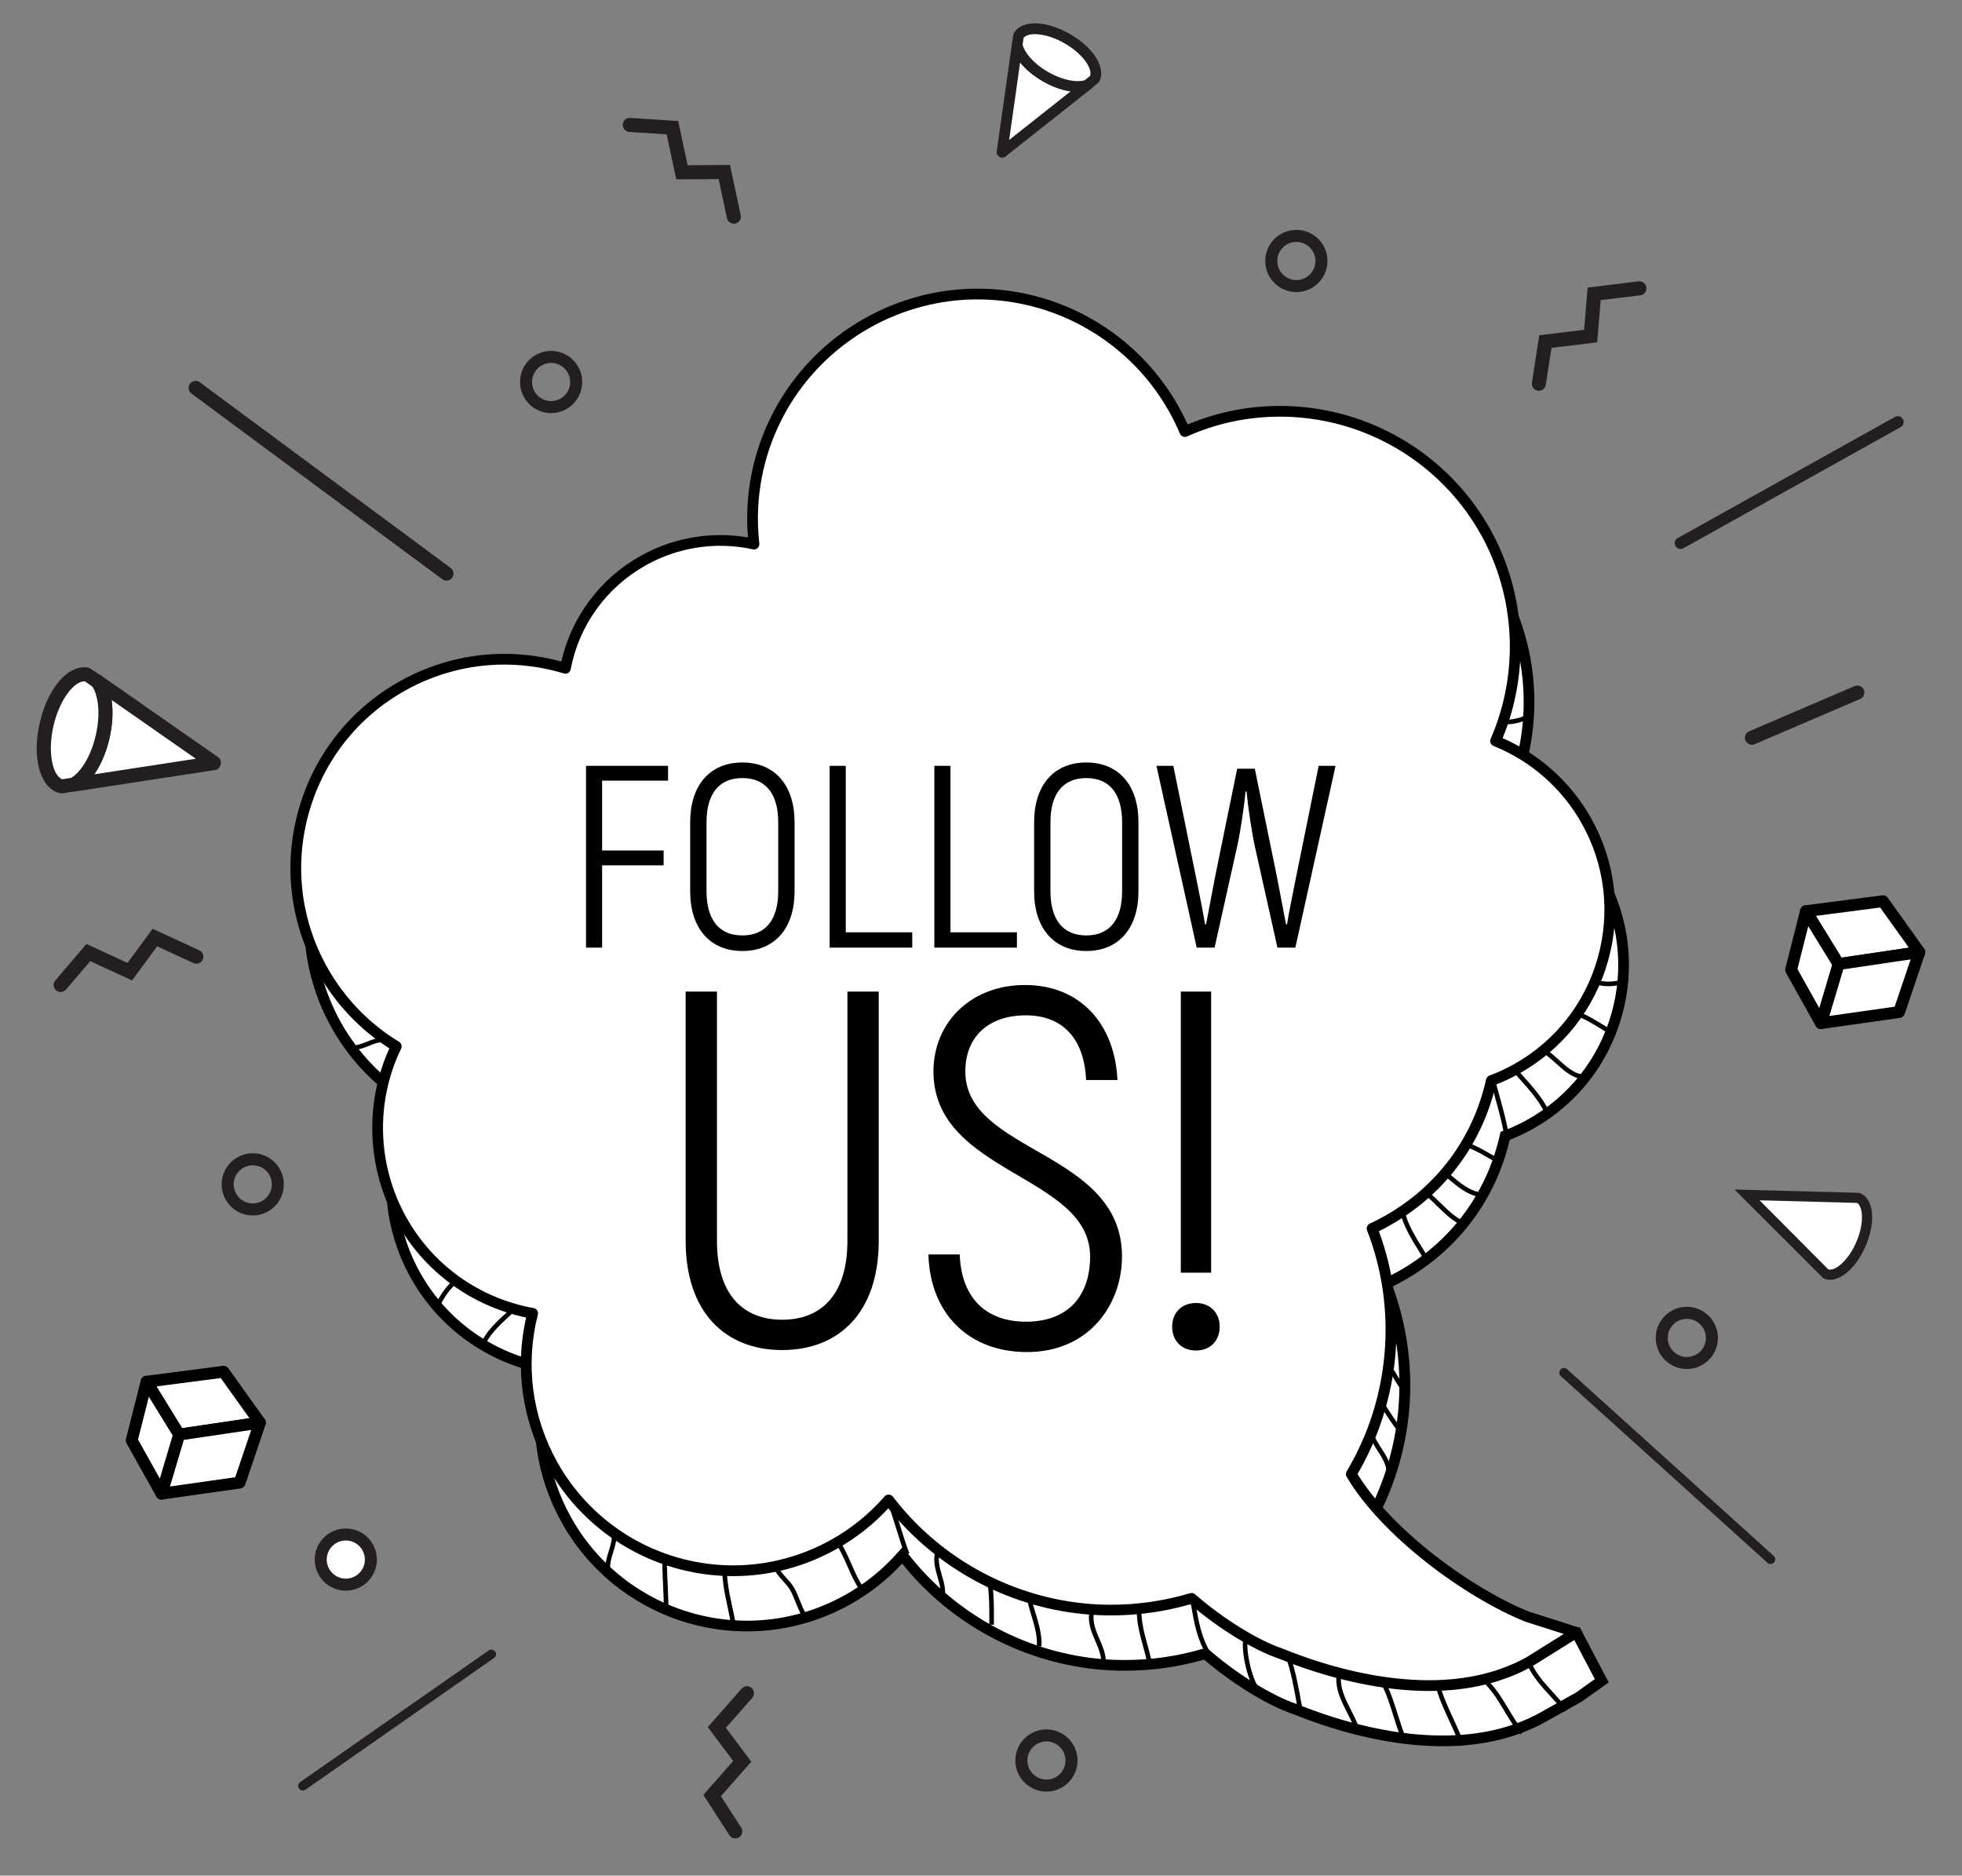 <?xml version="1.0" encoding="utf-8"?>
<!-- Generator: Adobe Illustrator 26.5.0, SVG Export Plug-In . SVG Version: 6.00 Build 0)  -->
<svg version="1.1" id="_x3C_Layer_x3E_" xmlns="http://www.w3.org/2000/svg" xmlns:xlink="http://www.w3.org/1999/xlink" x="0px"
	 y="0px" viewBox="0 0 2085.12 1992.96" style="enable-background:new 0 0 2085.12 1992.96;" xml:space="preserve">
<rect x="0" y="0" width="2085.12" height="1992.96" fill="#808080" stroke="none"/>
<style type="text/css">
	.st0{fill:#231F20;}
	.st1{fill:#FFFFFF;}
</style>
<path class="st0" d="M474.55,616.96c2.25,0,4.53-1.05,5.98-3.04c2.47-3.31,1.76-7.99-1.54-10.43L212.35,406.2
	c-3.26-2.45-7.96-1.75-10.44,1.57c-2.45,3.31-1.74,7.99,1.57,10.44l266.61,197.29C471.44,616.49,473.01,616.96,474.55,616.96z"/>
<path class="st0" d="M321.8,1902.53c0.98,0,1.96-0.29,2.84-0.88l200.45-139.96c2.23-1.54,2.77-4.63,1.2-6.84
	c-1.54-2.18-4.61-2.74-6.86-1.2l-200.48,139.98c-2.21,1.54-2.77,4.61-1.18,6.81C318.72,1901.8,320.24,1902.53,321.8,1902.53z"/>
<path class="st0" d="M1786.02,583.4c1,0,2.06-0.26,2.99-0.8l230.91-128.76c2.99-1.68,4.07-5.46,2.4-8.45c-1.67-3-5.44-4.1-8.45-2.4
	l-230.88,128.76c-2.99,1.68-4.07,5.45-2.4,8.45C1781.7,582.23,1783.81,583.4,1786.02,583.4z"/>
<path class="st0" d="M1881.7,1661.87c1.35,0,2.7-0.56,3.67-1.64c1.84-2.03,1.69-5.17-0.37-7.01l-219.59-198.34
	c-2.01-1.86-5.15-1.72-7.01,0.37c-1.81,2.03-1.67,5.15,0.37,6.98l219.61,198.34C1879.32,1661.46,1880.5,1661.87,1881.7,1661.87z"/>
<path class="st0" d="M1635.43,415.21c3.63,0,6.81-2.65,7.35-6.33l6.08-39.2l48.54-5.92l3.7-44.84l42.12-5.13
	c4.09-0.5,6.98-4.23,6.49-8.32s-4.19-6.93-8.31-6.52l-54.17,6.62l-3.7,44.84l-47.71,5.82l-7.77,50.39c-0.64,4.07,2.16,7.89,6.25,8.5
	C1634.67,415.19,1635.06,415.21,1635.43,415.21z"/>
<path class="st0" d="M60.54,1052.99c3.09,1.9,7.18,1.32,9.6-1.51l25.75-30.17l44.4,20.47l26.71-36.21l38.54,17.76
	c3.77,1.74,8.21,0.1,9.92-3.65c1.72-3.71,0.1-8.26-3.65-9.91l-49.59-22.85l-26.73,36.23l-43.61-20.13l-33.1,38.77
	c-2.65,3.15-2.3,7.85,0.83,10.51C59.9,1052.57,60.22,1052.79,60.54,1052.99z"/>
<path class="st0" d="M779.89,237.67c0.51,0,1.05-0.05,1.57-0.16c4.02-0.87,6.62-4.84,5.73-8.87l-11.42-53.39l-44.99,0.31
	l-10.05-46.98l-50.87-3.27c-4.51-0.4-7.64,2.88-7.94,6.97c-0.24,4.12,2.87,7.67,6.98,7.93l39.57,2.55l10.24,47.82l45.01-0.29
	l8.87,41.49C773.35,235.27,776.44,237.67,779.89,237.67z"/>
<path class="st0" d="M775.87,1950.92c2.43,2.7,6.47,3.28,9.6,1.3c3.48-2.28,4.46-6.88,2.21-10.34l-21.51-33.3l32.29-36.7
	l-27.03-35.94l28.03-31.85c2.72-3.11,2.38-7.91-0.66-10.56c-3.09-2.7-7.84-2.43-10.54,0.69l-36.07,40.97l27.03,35.97l-31.75,36.07
	l27.69,42.78C775.38,1950.33,775.63,1950.65,775.87,1950.92z"/>
<g>
	<path class="st1" d="M1933.74,1347.07l-77.06-77.38l109.18,2.89l9.11,0.22c11.12,4.8,12.4,26.76,2.77,49.08
		c-9.6,22.3-26.44,36.46-37.56,31.66L1933.74,1347.07z"/>
	<path class="st0" d="M1938.03,1358.49l-94.68-94.55l131.77,3.5l1.98,0.44c14.31,6.15,16.71,30.28,5.56,56.13
		C1971.55,1349.84,1952.34,1364.64,1938.03,1358.49z M1869.98,1275.4l73.14,73.48c7.45,1.94,21.27-9.6,29.7-29.13
		c8.4-19.5,7.3-37.54,0.78-41.58L1869.98,1275.4z"/>
</g>
<g>
	<g>
		<path class="st1" d="M227.69,810.8L77.99,833.73c12.79-6.48,25.26-25.86,31-50.56c5.76-24.69,3.11-47.58-5.51-59.04L227.69,810.8z
			"/>
		<path class="st0" d="M98.1,718.94c2.55-2.62,6.64-3.03,9.63-0.93l124.23,86.65c5,3.52,2.92,12.56-3.14,13.51L79.09,841.11
			c-3.6,0.55-7.08-1.62-8.21-5.1c-1.1-3.47,0.44-7.29,3.75-8.94c9.29-4.7,21.29-20.63,27.1-45.57c5.81-24.96,2.06-44.54-4.21-52.86
			c-1.37-1.83-1.79-4.09-1.32-6.19C96.51,721.17,97.15,719.95,98.1,718.94z M100.18,822.77l107.93-16.54l-89.55-62.47
			c1.84,12.14,1.1,26.39-2.3,41.11C112.83,799.58,107.17,812.7,100.18,822.77z"/>
	</g>
	<g>
		<path class="st1" d="M103.47,724.13c8.62,11.46,11.27,34.35,5.51,59.04c-5.73,24.7-18.21,44.08-31,50.56l-12.5,1.9
			c-16.39-3.81-23.5-33.47-15.85-66.25c7.62-32.78,27.1-56.27,43.49-52.46L103.47,724.13z"/>
		<path class="st0" d="M94.79,709.65l12.94,8.35l1.69,1.64c10.39,13.75,12.99,38.74,6.84,65.22c-6.15,26.47-19.53,47.74-34.92,55.52
			l-14.73,2.62l-2.82-0.12c-21.05-4.9-30.28-37.23-21.44-75.22C51.18,729.71,73.75,704.75,94.79,709.65z M75.58,826.54
			c9.16-5.29,20.53-20.95,26.14-45.05c5.59-24.11,2.3-43.18-3.6-51.98L90.21,724c-10.61-0.82-26.66,18.35-33.32,47.06
			c-6.69,28.7-0.76,53,9.16,56.94L75.58,826.54z"/>
	</g>
</g>
<path class="st0" d="M1079.06,1870.66c0-18.23,14.82-33.05,33.05-33.05c18.23,0,33.05,14.82,33.05,33.05s-14.82,33.05-33.05,33.05
	C1093.89,1903.71,1079.06,1888.88,1079.06,1870.66z M1091.85,1870.66c0,11.17,9.09,20.26,20.26,20.26
	c11.17,0,20.26-9.09,20.26-20.26c0-11.2-9.09-20.26-20.26-20.26C1100.94,1850.39,1091.85,1859.46,1091.85,1870.66z"/>
<path class="st0" d="M1759.63,1421.61c0-18.21,14.82-33.05,33.05-33.05c18.23,0,33.05,14.85,33.05,33.05
	c0,18.23-14.82,33.05-33.05,33.05C1774.45,1454.66,1759.63,1439.84,1759.63,1421.61z M1772.42,1421.61
	c0,11.2,9.12,20.29,20.26,20.29c11.17,0,20.26-9.09,20.26-20.29c0-11.17-9.09-20.26-20.26-20.26
	C1781.53,1401.34,1772.42,1410.43,1772.42,1421.61z"/>
<path class="st0" d="M235.56,1258.45c0-18.23,14.82-33.05,33.05-33.05s33.05,14.82,33.05,33.05s-14.82,33.05-33.05,33.05
	S235.56,1276.68,235.56,1258.45z M248.35,1258.45c0,11.2,9.07,20.26,20.26,20.26c11.17,0,20.26-9.07,20.26-20.26
	c0-11.17-9.09-20.26-20.26-20.26C257.41,1238.19,248.35,1247.28,248.35,1258.45z"/>
<path class="st0" d="M552.64,405.92c0-18.23,14.82-33.05,33.05-33.05c18.23,0,33.05,14.82,33.05,33.05
	c0,18.23-14.82,33.05-33.05,33.05C567.46,438.97,552.64,424.15,552.64,405.92z M565.43,405.92c0,11.19,9.09,20.26,20.26,20.26
	c11.17,0,20.26-9.08,20.26-20.26c0-11.19-9.09-20.26-20.26-20.26C574.52,385.65,565.43,394.73,565.43,405.92z"/>
<path class="st0" d="M367.5,1690.2c18.23,0,33.05-14.82,33.05-33.05s-14.82-33.05-33.05-33.05c-18.23,0-33.05,14.82-33.05,33.05
	S349.27,1690.2,367.5,1690.2z"/>
<path class="st1" d="M367.5,1636.88c11.2,0,20.26,9.09,20.26,20.26c0,11.2-9.07,20.26-20.26,20.26c-11.17,0-20.26-9.07-20.26-20.26
	C347.24,1645.97,356.33,1636.88,367.5,1636.88z"/>
<path class="st0" d="M1344.66,277.32c0-18.23,14.82-33.05,33.05-33.05s33.08,14.82,33.08,33.05s-14.85,33.05-33.08,33.05
	S1344.66,295.55,1344.66,277.32z M1357.45,277.32c0,11.18,9.09,20.26,20.26,20.26s20.29-9.08,20.29-20.26
	c0-11.19-9.11-20.26-20.29-20.26S1357.45,266.13,1357.45,277.32z"/>
<path class="st0" d="M1861.9,791.34c0.98,0,1.98-0.2,2.94-0.6l111.97-47.99c3.8-1.63,5.56-6.02,3.92-9.8
	c-1.64-3.8-6.05-5.5-9.8-3.92l-111.97,47.99c-3.8,1.62-5.56,6-3.92,9.8C1856.24,789.65,1859.01,791.34,1861.9,791.34z"/>
<g>
	<g>
		<polygon class="st1" points="2001.09,957.56 1919.31,968.17 1953.9,1024.38 2039.81,1011.71 		"/>
		<path d="M2045.59,1014.16c-0.86,2.02-2.69,3.44-4.88,3.75l-85.9,12.68c-2.5,0.39-4.95-0.76-6.27-2.9l-34.57-56.18
			c-1.13-1.83-1.25-4.09-0.34-6.03c0.93-1.91,2.77-3.26,4.88-3.52l81.76-10.62c2.3-0.32,4.58,0.67,5.93,2.57l38.74,54.15
			c0.56,0.82,0.96,1.79,1.1,2.77C2046.18,1011.93,2046.03,1013.1,2045.59,1014.16z M1929.77,973.18l27.29,44.36l71.62-10.56
			l-30.53-42.69L1929.77,973.18z"/>
	</g>
	<g>
		<polygon class="st1" points="1953.9,1024.38 1935.18,1087.16 2018.29,1075.37 2039.81,1011.71 		"/>
		<path d="M2045.76,1013.72l-21.54,63.66c-0.76,2.25-2.7,3.87-5.07,4.21l-83.09,11.76c-2.11,0.32-4.24-0.47-5.63-2.11
			c-1.42-1.62-1.89-3.85-1.27-5.9l18.72-62.75c0.69-2.33,2.7-4.08,5.1-4.4l85.9-12.7c2.16-0.32,4.36,0.5,5.76,2.17
			c0.76,0.93,1.25,2.01,1.4,3.17C2046.15,1011.79,2046.08,1012.74,2045.76,1013.72z M1944.03,1079.54l69.51-9.85l17-50.25
			l-71.77,10.58L1944.03,1079.54z"/>
	</g>
	<g>
		<polygon class="st1" points="1919.31,968.17 1903.53,1030.54 1935.18,1087.16 1953.9,1024.38 		"/>
		<path d="M1959.93,1026.2l-18.7,62.75c-0.73,2.43-2.82,4.21-5.34,4.46c-2.52,0.27-4.95-0.98-6.2-3.19l-31.66-56.61
			c-0.78-1.4-1.01-3.04-0.61-4.62l15.78-62.35c0.61-2.44,2.65-4.3,5.17-4.66c2.5-0.39,4.95,0.76,6.32,2.9l34.55,56.2
			c0.44,0.77,0.76,1.58,0.88,2.41C1960.23,1024.38,1960.18,1025.31,1959.93,1026.2z M1910.24,1029.67l23.18,41.43l13.62-45.82
			l-25.29-41.11L1910.24,1029.67z"/>
	</g>
</g>
<g>
	<g>
		<path class="st1" d="M337.49,920.7c16.12-57.03,53.46-104.35,105.14-133.24c40.13-22.46,85.44-31.83,131.04-27.07
			c14.33,1.51,28.32,4.32,41.92,8.48c9.09-48,38.79-89.95,82.79-114.56c30.33-16.97,64.54-24.04,98.99-20.45
			c6.25,0.65,12.47,1.67,18.65,3.01c-10.68-93.89,35.33-187.35,120.92-235.21c43.27-24.23,92.15-34.33,141.33-29.21
			c77.35,8.05,146.15,53.32,184.06,121.11c4.29,7.68,8.18,15.58,11.59,23.67c39.89-17.74,83.36-24.69,127.02-20.13
			c80.88,8.4,152.84,55.74,192.44,126.58c38.47,68.74,41.87,151.24,10.76,222.37c40.7,16.37,74.95,46.19,96.66,85.03
			c25.24,45.11,31.41,97.37,17.35,147.12c-14.04,49.79-46.65,91.1-91.78,116.34c-8.58,4.8-17.52,8.97-26.76,12.4
			c-14.11,63.41-54,117.22-111.21,149.22c-5.02,2.84-10.22,5.49-15.46,7.94c33.22,85.32,25.24,181.8-22.15,260.95
			c32.05,54.15,101.83,109.52,161.61,139.91l5.88-22.25l57.43-7.5l26.61,50.72l-24.48,17.4l-37.71,21.07
			c-38.22,21.37-85.51,29.25-140.59,23.57c-38.88-4.07-81.44-15.09-123.25-31.95c-26.95-8.92-65.52-32.98-95.29-58.95
			c-37.37,11.17-77.16,14.95-116.02,10.88c-82.03-8.53-156.49-50.82-205.87-115.4c-16.49,18.87-36.17,34.89-58.22,47.19
			c-39.72,22.25-84.61,31.56-129.79,26.8c-71.01-7.4-134.22-48.96-169.04-111.19c-27.91-49.84-35.16-106.98-21.29-161.08
			c-58.61-10.59-109.96-46.9-139.24-99.18c-32.32-57.87-33.93-126.16-5.73-184.52c-32.61-19.72-59.44-47.44-78.38-81.32
			C328.47,1037.54,321.41,977.69,337.49,920.7z"/>
		<path d="M1498.93,1853.65c-39.4-4.12-82.5-15.29-124.62-32.29c-26.63-8.87-64.34-31.95-94.7-57.92
			c-27.27,7.84-55.57,11.81-84.12,11.81c-10.39,0-20.88-0.54-31.12-1.62c-80.51-8.38-155.05-49.15-205.6-112.22
			c-16.02,17.3-34.57,31.85-55.1,43.32c-33.54,18.82-71.45,28.72-109.65,28.72l0,0c-7.82,0-15.71-0.39-23.52-1.18
			c-72.89-7.64-137.73-50.33-173.42-114.18c-27.39-48.91-35.6-105.26-23.28-159.36c-58.31-12.3-108.13-48.76-137.26-100.9
			c-31.95-57.09-34.84-125.94-8.06-185.09c-31.46-20.02-57.7-47.85-76.08-80.71c-29.67-53.01-36.92-114.4-20.41-172.87
			c16.51-58.51,54.81-107.05,107.83-136.68c33.91-18.96,72.21-28.99,110.72-28.99c7.87,0,15.83,0.42,23.69,1.24
			c12.54,1.3,24.97,3.64,37,6.93c10.81-47.53,41.26-88.23,84.34-112.34c31.12-17.4,67.09-24.81,102.39-21.13
			c3.82,0.39,7.69,0.93,11.59,1.6c-7.79-95.23,40.5-186.09,124.57-233.11c36.51-20.42,77.74-31.22,119.2-31.22
			c8.48,0,17.05,0.44,25.53,1.31c79.17,8.25,149.61,54.6,188.42,124c3.48,6.21,6.71,12.57,9.58,18.98
			c31.24-13.08,64.17-19.71,98.03-19.71c8.82,0,17.79,0.48,26.63,1.38c82.72,8.62,156.3,57.02,196.82,129.48
			c37.88,67.71,42.71,150.32,13.25,222.1c39.72,17.35,72.99,47.46,94.16,85.29c25.97,46.44,32.34,100.25,17.84,151.48
			c-14.43,51.21-48,93.77-94.48,119.77c-7.99,4.46-16.29,8.38-24.65,11.66c-15.19,64.34-55.37,117.51-113.32,149.9
			c-3.72,2.11-7.42,4.07-11.05,5.83c15.27,41.41,21.37,86.39,17.64,130.4c-3.77,44.79-17.69,88.84-40.33,127.66
			c32.44,52.68,99.38,103.94,151.28,131.58l5.05-19.06l65.15-8.48l30.77,58.66l-28.54,20.29l-38.22,21.42
			c-30.97,17.3-67.89,26.07-109.74,26.07C1522.16,1855.46,1510.64,1854.88,1498.93,1853.65z M1694.89,1784.16l-22.42-42.73
			l-49.67,6.42l-6.71,25.38l-6.27-3.19c-56.87-28.86-129.62-83.99-163.97-142.11l-1.74-2.89l1.74-2.94
			c46.06-76.89,54.2-172.59,21.71-255.95l-1.96-5.05l4.9-2.25c4.9-2.21,9.95-4.8,15.09-7.69c55.99-31.31,94.48-82.96,108.42-145.47
			l0.69-3.04l2.92-1.05c8.8-3.28,17.52-7.3,25.92-12.03c43.83-24.5,75.47-64.61,89.09-112.93c13.67-48.28,7.67-98.98-16.86-142.77
			c-20.83-37.26-54.12-66.57-93.79-82.52l-5.46-2.19l2.38-5.39c30.53-69.74,26.58-150.98-10.51-217.28
			c-38.71-69.23-109.01-115.48-188.03-123.7c-8.45-0.88-17.03-1.32-25.46-1.32c-34.16,0-67.33,7.07-98.64,21.01l-5.34,2.35
			l-2.25-5.35c-3.28-7.78-7.11-15.56-11.32-23.12c-37.02-66.17-104.18-110.36-179.65-118.21c-8.09-0.85-16.27-1.29-24.35-1.29
			c-39.52,0-78.82,10.3-113.62,29.79c-82.35,46.04-128.66,136.15-118.05,229.57l0.91,7.93l-7.79-1.7c-6.03-1.31-12.1-2.29-18.01-2.9
			c-32.98-3.43-66.55,3.5-95.61,19.74c-41.95,23.48-71.1,63.8-79.97,110.65l-1.18,6.26l-6.1-1.86c-13.16-4.02-26.93-6.8-40.84-8.26
			c-7.47-0.78-15.04-1.16-22.52-1.16c-36.58,0-72.94,9.52-105.14,27.54c-50.35,28.14-86.74,74.24-102.42,129.81
			c-15.68,55.55-8.8,113.85,19.38,164.21c18.25,32.66,44.67,60.05,76.4,79.21l4.43,2.7l-2.28,4.66
			c-27.44,56.84-25.38,123.88,5.56,179.26c28.47,50.87,77.77,85.95,135.28,96.34l6.03,1.13l-1.52,5.93
			c-13.55,52.97-6.17,108.69,20.75,156.86c33.89,60.62,95.46,101.09,164.68,108.35c7.4,0.73,14.92,1.18,22.32,1.18l0,0
			c36.21,0,72.23-9.46,104.08-27.34c21.39-11.96,40.48-27.39,56.7-45.97l4.58-5.24l4.24,5.54
			c48.64,63.66,122.24,104.92,201.92,113.25c9.85,1.03,19.94,1.52,29.94,1.52c28.5,0,56.7-4.12,83.85-12.25l3.04-0.88l2.35,2.06
			c29.79,25.97,67.31,49.2,93.35,57.78l0.34,0.15c41.19,16.66,83.26,27.59,121.68,31.61c11.32,1.18,22.44,1.76,33.05,1.76
			c39.87,0,74.93-8.28,104.16-24.65l37.44-20.92L1694.89,1784.16z"/>
	</g>
	<g>
		<path class="st1" d="M1484.81,1789.21c55.08,5.73,102.42-2.21,140.59-23.52l49.96-31.17l-52.92-16.96
			c-63.95-25.97-149.78-89.43-186.36-151.27c47.39-79.09,55.37-175.58,22.12-260.95c5.24-2.4,10.44-5.1,15.49-7.94
			c57.24-32,97.08-85.76,111.21-149.22c9.24-3.43,18.18-7.57,26.76-12.35c45.13-25.26,77.74-66.57,91.81-116.36
			c14.04-49.75,7.89-102.01-17.4-147.12c-21.71-38.86-55.94-68.67-96.64-85.03c31.12-71.13,27.69-153.64-10.76-222.37
			c-39.62-70.85-111.56-118.16-192.41-126.58c-43.71-4.56-87.18,2.39-127.02,20.13c-3.43-8.09-7.33-16.01-11.61-23.67
			c-37.93-67.8-106.73-113.08-184.06-121.11c-49.15-5.13-98.03,4.96-141.33,29.19c-85.61,47.86-131.62,141.31-120.94,235.22
			c-6.15-1.35-12.37-2.36-18.62-3.01c-34.45-3.59-68.65,3.48-98.99,20.45c-43.98,24.61-73.7,66.56-82.82,114.55
			c-13.6-4.15-27.59-6.97-41.9-8.47c-45.6-4.75-90.9,4.61-131.06,27.07c-51.67,28.88-89.02,76.21-105.14,133.24
			c-16.05,56.98-9.02,116.83,19.92,168.54c18.96,33.9,45.77,61.6,78.41,81.3c-28.23,58.36-26.61,126.7,5.71,184.52
			c29.28,52.29,80.64,88.6,139.24,99.18c-13.82,54.15-6.57,111.24,21.32,161.08c34.82,62.28,98.03,103.79,169.04,111.24
			c45.18,4.71,90.07-4.56,129.79-26.8c22.05-12.35,41.73-28.37,58.22-47.24c49.37,64.64,123.83,106.93,205.84,115.45
			c38.88,4.02,78.65,0.25,116.04-10.93c29.77,25.97,68.31,50.03,95.29,58.9C1403.37,1774.17,1445.95,1785.19,1484.81,1789.21z"/>
		<path d="M1484.23,1794.89c-39.4-4.12-82.47-15.29-124.62-32.29c-26.61-8.82-64.32-31.95-94.68-57.92
			c-27.29,7.84-55.57,11.81-84.12,11.81c-10.41,0-20.88-0.54-31.14-1.62c-80.51-8.33-155.02-49.15-205.57-112.22
			c-16.05,17.3-34.55,31.85-55.11,43.32c-33.54,18.82-71.47,28.77-109.65,28.77c-7.82,0-15.73-0.44-23.5-1.23
			c-72.92-7.59-137.77-50.28-173.47-114.13c-27.37-48.95-35.55-105.31-23.25-159.41c-58.31-12.3-108.13-48.76-137.28-100.85
			c-31.93-57.14-34.84-125.94-8.06-185.14c-31.44-19.99-57.68-47.82-76.05-80.68c-29.67-53.01-36.92-114.4-20.41-172.87
			c16.54-58.51,54.81-107.05,107.83-136.68c33.89-18.98,72.18-29,110.7-29c7.89,0,15.85,0.42,23.72,1.24
			c12.57,1.31,24.99,3.64,36.97,6.95c10.83-47.53,41.31-88.24,84.36-112.34c31.12-17.4,67.11-24.82,102.37-21.13
			c3.82,0.38,7.72,0.93,11.61,1.59c-7.82-95.21,40.48-186.08,124.59-233.11c36.46-20.42,77.7-31.22,119.2-31.22
			c8.43,0,17.03,0.44,25.48,1.32c79.19,8.23,149.61,54.59,188.44,124c3.48,6.21,6.69,12.57,9.58,18.98
			c31.22-13.08,64.17-19.72,98.01-19.72c8.85,0,17.81,0.47,26.66,1.4c82.72,8.61,156.27,57.02,196.82,129.48
			c37.86,67.71,42.71,150.3,13.26,222.1c39.69,17.35,72.99,47.45,94.14,85.29c26,46.46,32.34,100.25,17.89,151.47
			c-14.48,51.25-48.02,93.78-94.53,119.78c-7.99,4.46-16.27,8.38-24.65,11.64c-15.19,64.37-55.33,117.51-113.3,149.95
			c-3.72,2.11-7.42,4.07-11.07,5.83c15.29,41.41,21.37,86.35,17.64,130.4c-3.75,44.79-17.69,88.84-40.33,127.61
			c37.15,60.28,120.87,121.24,181.66,145.98l52.73,16.86c2.11,0.69,3.68,2.55,3.92,4.75c0.29,2.21-0.73,4.36-2.65,5.54l-49.94,31.12
			c-0.07,0.1-0.15,0.1-0.25,0.15c-30.97,17.3-67.87,26.12-109.72,26.12C1507.45,1796.76,1495.94,1796.12,1484.23,1794.89z
			 M1661.89,1736.19l-41.19-13.18c-0.15-0.05-0.27-0.1-0.39-0.15c-63.56-25.83-151.69-90.31-189.16-153.63
			c-1.08-1.81-1.03-4.07,0.02-5.83c46.06-76.94,54.17-172.64,21.71-256c-1.1-2.79,0.2-5.98,2.94-7.25
			c4.88-2.25,9.97-4.85,15.07-7.69c56.01-31.31,94.5-83.01,108.45-145.52c0.42-1.86,1.76-3.43,3.58-4.07
			c8.82-3.28,17.54-7.33,25.97-12.03c43.81-24.5,75.42-64.61,89.06-112.9c13.65-48.31,7.67-99.01-16.86-142.8
			c-20.83-37.26-54.12-66.57-93.82-82.52c-1.42-0.59-2.55-1.7-3.14-3.14c-0.59-1.43-0.56-3.03,0.05-4.45
			c30.53-69.76,26.61-150.98-10.49-217.3c-38.71-69.22-109.03-115.45-188.03-123.7c-8.45-0.87-17.03-1.31-25.48-1.31
			c-34.16,0-67.33,7.07-98.64,21c-1.42,0.62-2.99,0.65-4.41,0.1c-1.42-0.56-2.57-1.68-3.18-3.1c-3.28-7.78-7.11-15.56-11.32-23.12
			c-37-66.17-104.16-110.36-179.65-118.21c-8.09-0.85-16.27-1.26-24.31-1.26c-39.55,0-78.85,10.3-113.66,29.77
			c-82.33,46.04-128.66,136.15-118.03,229.57c0.2,1.84-0.49,3.65-1.86,4.89c-1.35,1.24-3.21,1.74-5.05,1.34
			c-6-1.32-12.05-2.29-17.98-2.9c-32.98-3.43-66.55,3.5-95.61,19.76c-41.95,23.46-71.1,63.79-80,110.64
			c-0.29,1.58-1.25,2.98-2.62,3.82c-1.4,0.83-3.09,1.04-4.66,0.56c-13.16-4.02-26.93-6.79-40.84-8.25
			c-7.47-0.78-15.04-1.18-22.52-1.18c-36.58,0-72.92,9.52-105.14,27.55C380.36,761.84,344,807.96,328.3,863.53
			c-15.68,55.53-8.77,113.85,19.38,164.2c18.25,32.65,44.69,60.04,76.4,79.2c2.52,1.54,3.45,4.75,2.18,7.4
			c-27.47,56.84-25.38,123.83,5.56,179.21c28.45,50.87,77.77,86,135.28,96.39c1.57,0.24,2.94,1.18,3.8,2.5
			c0.86,1.37,1.1,2.99,0.71,4.51c-13.55,53.02-6.2,108.74,20.75,156.86c33.91,60.62,95.44,101.14,164.65,108.35
			c7.42,0.78,14.92,1.18,22.35,1.18c36.24,0,72.21-9.46,104.08-27.29c21.39-11.96,40.48-27.44,56.67-46.01
			c1.15-1.27,2.82-2.01,4.51-1.91c1.69,0.05,3.31,0.88,4.34,2.21c48.64,63.66,122.24,104.92,201.9,113.25
			c9.9,1.03,19.97,1.57,29.97,1.57c28.5,0,56.7-4.17,83.85-12.25c1.89-0.59,3.92-0.15,5.39,1.13c29.77,26.02,67.31,49.2,93.33,57.82
			c0.1,0.05,0.24,0.1,0.34,0.15c41.21,16.66,83.31,27.59,121.68,31.56c11.32,1.18,22.44,1.81,33.08,1.81
			c39.84,0,74.83-8.28,104.04-24.6L1661.89,1736.19z"/>
	</g>
	<path d="M378.82,1115.41c4.83-0.74,9.02-2.43,13.11-4.07c5.12-2.06,9.97-4.02,15.88-4.07l-0.02-4.88
		c-6.84,0.02-12.35,2.23-17.69,4.41c-3.99,1.59-7.74,3.14-12.01,3.75L378.82,1115.41z"/>
	<path d="M467.05,1388.21c5.19-9.7,10.12-17.45,17.4-23.77l-3.21-3.72c-8.72,7.6-14.11,16.96-18.5,25.19L467.05,1388.21z"/>
	<path d="M516.15,1428.64c3.7-10.34,16.56-22.2,25.95-30.82c1.54-1.42,3.06-2.79,4.41-4.12l-3.36-3.53
		c-1.35,1.27-2.82,2.6-4.36,4.07c-10.32,9.46-23.15,21.27-27.27,32.78L516.15,1428.64z"/>
	<path d="M643.54,1666.11l4.9-0.15c-0.17-5.68,1.47-10.98,3.21-16.51c2.06-6.57,4.17-13.38,3.28-21.22l-4.88,0.54
		c0.78,6.81-1.1,12.84-3.06,19.26C645.21,1653.66,643.34,1659.55,643.54,1666.11z"/>
	<path d="M710.43,1711.69c0-9.12-0.44-18.13-0.81-26.9c-0.42-8.72-0.83-17.79-0.83-26.9h-4.9c0,9.21,0.42,18.33,0.83,27.15
		c0.39,8.67,0.81,17.64,0.81,26.66H710.43z"/>
	<path d="M777.32,1728.4l4.83-0.74c-1.15-7.45-2.65-14.46-4.14-21.22c-2.94-13.77-5.73-26.8-5.61-42.04h-4.88
		c-0.17,15.73,2.7,29.01,5.71,43.07C774.67,1714.19,776.14,1721.09,777.32,1728.4z"/>
	<path d="M852.71,1717.91l4.17-2.6c-2.79-4.56-4.85-9.75-6.84-14.75c-1.81-4.51-3.65-9.16-6.03-13.43
		c-2.08-3.68-5.27-7.16-8.35-10.58c-4.21-4.66-8.6-9.51-9.46-14.21l-4.8,0.83c1.1,6.13,5.95,11.47,10.63,16.66
		c3.06,3.33,5.9,6.52,7.69,9.7c2.23,3.97,3.95,8.28,5.76,12.84C847.57,1707.57,849.7,1713.01,852.71,1717.91z"/>
	<path d="M913.16,1688.61l3.99-2.79c-4.56-6.42-8.18-14.65-12.05-23.42c-4.12-9.31-8.33-18.96-14.02-27.15l-4.04,2.84
		c5.42,7.74,9.58,17.2,13.6,26.32C904.61,1673.37,908.33,1681.84,913.16,1688.61z"/>
	<path d="M961.82,1652.2l4.56-1.76c-3.45-8.92-6.22-17.98-8.92-26.76c-2.7-8.77-5.51-17.84-9.02-27.05l-4.58,1.76
		c3.48,9.07,6.22,18.03,8.89,26.76C955.47,1633.97,958.29,1643.08,961.82,1652.2z"/>
	<path d="M1004.04,1697.43c1.32-8.43-0.88-16.12-3.04-23.47c-2.43-8.43-4.73-16.37-1.94-25.14l-4.66-1.47
		c-3.26,10.14-0.64,19.21,1.89,27.93c2.08,7.2,4.07,14.01,2.89,21.37L1004.04,1697.43z"/>
	<path d="M1051.37,1726.39h4.9c0-1.96,0-3.87,0-5.78c0.05-12.2,0.1-24.84-1.67-37l-4.85,0.74c1.71,11.81,1.67,24.26,1.62,36.26
		C1051.37,1722.52,1051.37,1724.43,1051.37,1726.39z"/>
	<path d="M1106.85,1749.32c0.61-12.1-2.79-23.42-6.08-34.4c-2.11-6.96-4.29-14.16-5.39-21.56l-4.83,0.74
		c1.15,7.69,3.36,15.09,5.51,22.25c3.33,11.03,6.47,21.41,5.88,32.73L1106.85,1749.32z"/>
	<path d="M1175.35,1767.16c0.1-9.46-3.41-17.59-6.81-25.38c-3.72-8.67-7.25-16.81-6.25-26.56l-4.88-0.49
		c-1.13,11.03,2.84,20.14,6.64,28.96c3.33,7.74,6.49,15,6.4,23.47H1175.35z"/>
	<path d="M1219.46,1767.7l4.8-1.03c-1.47-6.81-3.16-12.99-4.8-18.96c-3.33-12.05-6.47-23.47-6.57-37.63h-4.9
		c0.1,14.85,3.33,26.56,6.76,38.96C1216.37,1754.91,1218.04,1760.98,1219.46,1767.7z"/>
	<path d="M1282.53,1759.42l4.26-2.45c-9.38-16.42-12.64-30.28-16.86-57.04l-4.83,0.74
		C1269.39,1728.1,1272.77,1742.31,1282.53,1759.42z"/>
	<path d="M1334.13,1796.41l3.82-3.09c-7.57-9.36-15.46-43.61-11.05-54.64l-4.53-1.81
		C1317.29,1749.57,1325.53,1785.73,1334.13,1796.41z"/>
	<path d="M1379.31,1816.55l4.8-0.88l-0.81-4.61c-3.16-17.59-6.47-35.82-12.32-52.88l-4.61,1.62c5.71,16.66,8.97,34.7,12.1,52.14
		L1379.31,1816.55z"/>
	<path d="M1661.99,1819.2l3.94-2.94c-4.9-6.52-10.19-12.3-15.29-17.89c-9.07-9.95-17.67-19.36-23.62-32.24l-4.46,2.06
		c6.27,13.62,15.53,23.72,24.45,33.47C1652.06,1807.15,1657.26,1812.83,1661.99,1819.2z"/>
	<path d="M1615.58,1842.97l3.75-3.19c-6.3-7.4-11.42-15.97-16.37-24.21c-6.57-10.93-13.33-22.2-22.98-31.41l-3.38,3.53
		c9.19,8.77,15.78,19.75,22.15,30.38C1603.82,1826.5,1609.04,1835.22,1615.58,1842.97z"/>
	<path d="M1551.51,1855.22l4.66-1.57c-3.09-8.92-7.4-18.28-11.57-27.34c-5.86-12.64-11.91-25.78-14.48-37.64l-4.78,1.03
		c2.69,12.4,8.84,25.78,14.8,38.66C1544.28,1837.28,1548.54,1846.54,1551.51,1855.22z"/>
	<path d="M1488.73,1846.35l4.56-1.81c-3.01-7.55-5.46-15.34-7.84-22.88c-3.82-12.25-7.79-24.89-14.31-36.9l-4.29,2.35
		c6.3,11.56,10,23.42,13.94,36.02C1483.2,1830.77,1485.65,1838.61,1488.73,1846.35z"/>
	<path d="M1438.97,1835.71l4.58-1.67c-2.11-5.88-5-11.56-7.79-17.05c-6.62-13.03-12.84-25.33-10.05-39.55l-4.8-0.98
		c-3.11,15.93,3.77,29.55,10.49,42.73C1434.12,1824.59,1436.94,1830.13,1438.97,1835.71z"/>
	<path d="M1473.89,1565.07l4.9-0.34c-0.76-10.54-5.88-18.47-10.85-26.17c-3.55-5.49-6.89-10.68-8.85-16.81l-4.66,1.47
		c2.13,6.71,5.83,12.45,9.41,17.98C1468.64,1548.7,1473.22,1555.8,1473.89,1565.07z"/>
	<path d="M1486.68,1522.33l3.82-3.04c-6.84-8.62-13.35-18.72-19.41-28.32l-4.17,2.6C1473.1,1503.32,1479.67,1513.56,1486.68,1522.33
		z"/>
	<path d="M1488.2,1475.73l4.04-2.79c-3.75-5.44-7.38-11.27-10.49-16.91l-4.29,2.35C1480.67,1464.17,1484.37,1470.15,1488.2,1475.73z
		"/>
	<path d="M1512.6,1336.95l4.17-2.55c-1.25-2.06-2.55-4.17-3.87-6.27c-8.31-13.33-17.74-28.42-20.29-42.68l-4.8,0.88
		c2.7,15.19,12.4,30.73,20.92,44.4C1510.05,1332.84,1511.35,1334.94,1512.6,1336.95z"/>
	<path d="M1553.67,1302.01l1.96-4.46c-9.19-4.12-17.1-11.91-24.77-19.41c-3.92-3.82-7.96-7.79-12.18-11.27l-3.09,3.82
		c4.02,3.28,7.99,7.2,11.83,10.98C1535.39,1289.47,1543.67,1297.55,1553.67,1302.01z"/>
	<path d="M1573.95,1272.02l0.54-4.85c-12.23-1.37-22.54-10.05-32.51-18.5c-1.52-1.3-3.04-2.57-4.53-3.8l-3.11,3.77
		c1.49,1.22,2.96,2.5,4.48,3.77C1548.86,1260.9,1560.26,1270.5,1573.95,1272.02z"/>
	<path d="M1590.25,1235.07l2.23-4.36c-3.36-1.72-6.76-3.65-10.05-5.54c-7.28-4.17-14.8-8.48-22.98-10.93l-1.42,4.66
		c7.67,2.3,14.95,6.47,21.95,10.49C1583.31,1231.35,1586.79,1233.31,1590.25,1235.07z"/>
	<path d="M1599.53,1212.83l4.85-0.66c-2.25-16.59-6.13-30.6-10.19-45.4c-1.52-5.44-3.09-11.05-4.56-16.86l-4.75,1.2
		c1.52,5.86,3.09,11.49,4.58,16.96C1593.5,1182.71,1597.33,1196.56,1599.53,1212.83z"/>
	<path d="M1642.17,1183.37l4.41-2.13c-7.06-14.63-17.49-26.29-27.59-37.56c-2.06-2.3-4.14-4.66-6.22-7.01l-3.68,3.21
		c2.08,2.38,4.17,4.73,6.27,7.06C1625.65,1158.48,1635.4,1169.36,1642.17,1183.37z"/>
	<path d="M1680.78,1146.43l0.59-4.88c-8.82-1.08-16.47-7.99-24.55-15.26c-4.85-4.41-9.9-8.92-15.27-12.15l-2.5,4.21
		c4.95,2.96,9.8,7.35,14.48,11.56C1661.84,1137.41,1670.42,1145.15,1680.78,1146.43z"/>
	<path d="M1709.18,1097.96l2.52-4.21c-1.86-1.13-3.75-2.28-5.64-3.46c-9.29-5.71-18.87-11.64-29.01-15.49l-1.74,4.58
		c9.73,3.68,19.09,9.46,28.15,15.07C1705.38,1095.63,1707.29,1096.83,1709.18,1097.96z"/>
	<path d="M1709.5,1047.92c4.66,0,9.34-0.64,13.87-1.9l-1.35-4.72c-8.16,2.29-16.96,2.29-24.75,0l-1.4,4.7
		C1700.24,1047.28,1704.84,1047.92,1709.5,1047.92z"/>
	<path d="M1600.02,769.67c8.09,0,15.93-1.75,23.35-5.22l-2.08-4.42c-7.6,3.55-15.73,5.12-24.11,4.67l-0.24,4.89
		C1597.96,769.64,1598.99,769.67,1600.02,769.67z"/>
</g>
<g>
	<path d="M639.89,829.47v74.27h65.38v15.69h-65.38v87.48h-17.08V813.76h87.18v15.71H639.89z"/>
	<path d="M733.49,947.03v-73.37c0-38.92,20.68-63.47,55.47-63.47c34.76,0,55.47,24.55,55.47,63.47v73.37
		c0,38.92-20.72,63.48-55.47,63.48C754.17,1010.51,733.49,985.95,733.49,947.03z M827.05,947.03v-73.37
		c0-29.82-13.02-46.91-38.09-46.91c-25.13,0-38.1,17.09-38.1,46.91v73.37c0,29.77,12.97,46.93,38.1,46.93
		C814.02,993.96,827.05,976.8,827.05,947.03z"/>
	<path d="M969.48,990.63v16.28h-87.75V813.76h17.1v176.87H969.48z"/>
	<path d="M1080.73,990.63v16.28h-87.77V813.76h17.14v176.87H1080.73z"/>
	<path d="M1099.01,947.03v-73.37c0-38.92,20.68-63.47,55.45-63.47c34.74,0,55.45,24.55,55.45,63.47v73.37
		c0,38.92-20.7,63.48-55.45,63.48C1119.69,1010.51,1099.01,985.95,1099.01,947.03z M1192.53,947.03v-73.37
		c0-29.82-12.99-46.91-38.08-46.91c-25.09,0-38.08,17.09-38.08,46.91v73.37c0,29.77,12.99,46.93,38.08,46.93
		C1179.54,993.96,1192.53,976.8,1192.53,947.03z"/>
	<path d="M1419.37,813.76l-42.73,193.15h-19.04l-23.47-105.11c-3.58-15.45-7.96-45.24-9.36-60.7h-1.08
		c-1.37,15.46-5.78,45.25-9.43,60.7l-23.45,105.11h-19.01l-42.78-193.15h17.94l24.28,119.23c2.79,14.04,8.31,40.82,9.38,49.1h1.15
		c1.62-8.28,6.03-32.28,9.87-51.9l23.18-113.37h18.74l23.2,113.37c3.85,19.61,8.31,43.61,9.95,51.9h1.13
		c1.1-8.28,6.57-35.06,9.36-49.1l24.23-119.23H1419.37z"/>
	<path d="M728.68,1318.45V1053.6h33.27v264.85c0,58,28.51,83.85,69.3,83.85c40.87,0,69.33-25.85,69.33-83.85V1053.6h33.3v264.85
		c0,76.3-42.45,116.07-102.63,116.07C771.11,1434.52,728.68,1394.75,728.68,1318.45z"/>
	<path d="M986.69,1332.94h33.27c1.62,46.77,28.47,71.45,70.37,71.45c45.65,0,68.19-28.45,68.19-69.29
		c0-87.01-166.49-87.52-166.49-196.58c0-51.58,39.23-91.88,97.25-91.88c59.15,0,95.63,41.9,98.28,100.97h-33.3
		c-2.11-47.24-27.93-68.75-63.93-68.75c-40.8,0-64.43,23.64-64.43,59.66c0,86.98,166.5,83.8,166.5,196.58
		c0,51.01-34.94,101.56-100.95,101.56C1029.08,1436.65,988.32,1395.27,986.69,1332.94z"/>
	<path d="M1245.72,1409.77c0-15.02,10.19-25.26,25.29-25.26c15.02,0,25.21,10.24,25.21,25.26c0,15.02-10.19,25.24-25.21,25.24
		C1255.92,1435.01,1245.72,1424.79,1245.72,1409.77z M1254.91,1053.6h32.22v298.72h-32.22V1053.6z"/>
</g>
<g>
	<g>
		<polygon class="st1" points="237.55,1457.54 155.76,1468.15 190.36,1524.36 276.26,1511.69 		"/>
		<path d="M282.04,1514.14c-0.86,2.02-2.69,3.44-4.88,3.75l-85.9,12.68c-2.5,0.39-4.95-0.76-6.27-2.9l-34.57-56.18
			c-1.13-1.83-1.25-4.09-0.34-6.03c0.93-1.91,2.77-3.26,4.88-3.52l81.76-10.62c2.3-0.32,4.58,0.67,5.93,2.57l38.74,54.15
			c0.56,0.82,0.96,1.79,1.1,2.77C282.63,1511.91,282.48,1513.07,282.04,1514.14z M166.22,1473.16l27.29,44.36l71.62-10.56
			l-30.53-42.69L166.22,1473.16z"/>
	</g>
	<g>
		<polygon class="st1" points="190.36,1524.36 171.64,1587.13 254.75,1575.34 276.26,1511.69 		"/>
		<path d="M282.21,1513.7l-21.54,63.66c-0.76,2.25-2.7,3.87-5.07,4.21l-83.09,11.76c-2.11,0.32-4.24-0.47-5.63-2.11
			c-1.42-1.62-1.89-3.85-1.27-5.9l18.72-62.75c0.69-2.33,2.7-4.08,5.1-4.4l85.9-12.7c2.16-0.32,4.36,0.5,5.76,2.17
			c0.76,0.93,1.25,2.01,1.4,3.17C282.61,1511.76,282.53,1512.72,282.21,1513.7z M180.48,1579.51l69.51-9.85l17-50.25l-71.77,10.58
			L180.48,1579.51z"/>
	</g>
	<g>
		<polygon class="st1" points="155.76,1468.15 139.98,1530.52 171.64,1587.13 190.36,1524.36 		"/>
		<path d="M196.38,1526.17l-18.7,62.75c-0.73,2.43-2.82,4.21-5.34,4.46c-2.52,0.27-4.95-0.98-6.2-3.19l-31.66-56.61
			c-0.78-1.4-1-3.04-0.61-4.62l15.78-62.35c0.61-2.44,2.65-4.3,5.17-4.66c2.5-0.39,4.95,0.76,6.32,2.9l34.55,56.2
			c0.44,0.77,0.76,1.58,0.88,2.41C196.68,1524.36,196.63,1525.29,196.38,1526.17z M146.69,1529.65l23.18,41.43l13.62-45.82
			l-25.29-41.11L146.69,1529.65z"/>
	</g>
</g>
<g>
	<g>
		<path class="st1" d="M1064.84,162l16.17-114.33c1.92,10.76,13.33,24.13,30.1,33.74c16.76,9.63,34.05,12.73,44.31,8.96L1064.84,162
			z"/>
		<path class="st0" d="M1160.39,87.59c1.35,2.44,0.75,5.51-1.44,7.23l-90.57,71.64c-3.67,2.88-9.81-0.63-9.17-5.26l16.18-114.35
			c0.39-2.75,2.74-4.81,5.53-4.87c2.77-0.04,5.22,1.92,5.7,4.7c1.39,7.81,10.38,20.08,27.31,29.8c16.94,9.73,32.07,11.3,39.52,8.55
			c1.63-0.6,3.38-0.41,4.81,0.39C1159.11,85.94,1159.87,86.67,1160.39,87.59z M1084.14,66.29l-11.66,82.43l65.29-51.64
			c-9.27-1.33-19.51-5-29.51-10.72C1098.29,80.61,1089.95,73.6,1084.14,66.29z"/>
	</g>
	<g>
		<path class="st1" d="M1155.42,90.37c-10.26,3.78-27.56,0.68-44.31-8.96c-16.77-9.62-28.18-22.98-30.1-33.74l1.36-9.54
			c6.39-11.13,29.6-9.8,51.85,2.99c22.26,12.77,35.12,32.15,28.73,43.28L1155.42,90.37z"/>
		<path class="st0" d="M1167.9,87.22l-8.94,7.61l-1.57,0.87c-12.32,4.56-31.13,0.96-49.12-9.35c-17.97-10.31-30.56-24.75-32.86-37.7
			l1.32-11.33l0.71-2.03c8.2-14.29,33.84-13.92,59.63,0.89C1162.85,50.97,1176.1,72.93,1167.9,87.22z M1086.79,47.5
			c1.85,7.85,10.78,19.6,27.14,28.99c16.37,9.38,31.02,11.18,38.74,8.8l5.76-4.57c2.93-7.56-7.54-23.5-27.03-34.67
			c-19.48-11.19-38.52-12.21-43.58-5.83L1086.79,47.5z"/>
	</g>
</g>
</svg>
